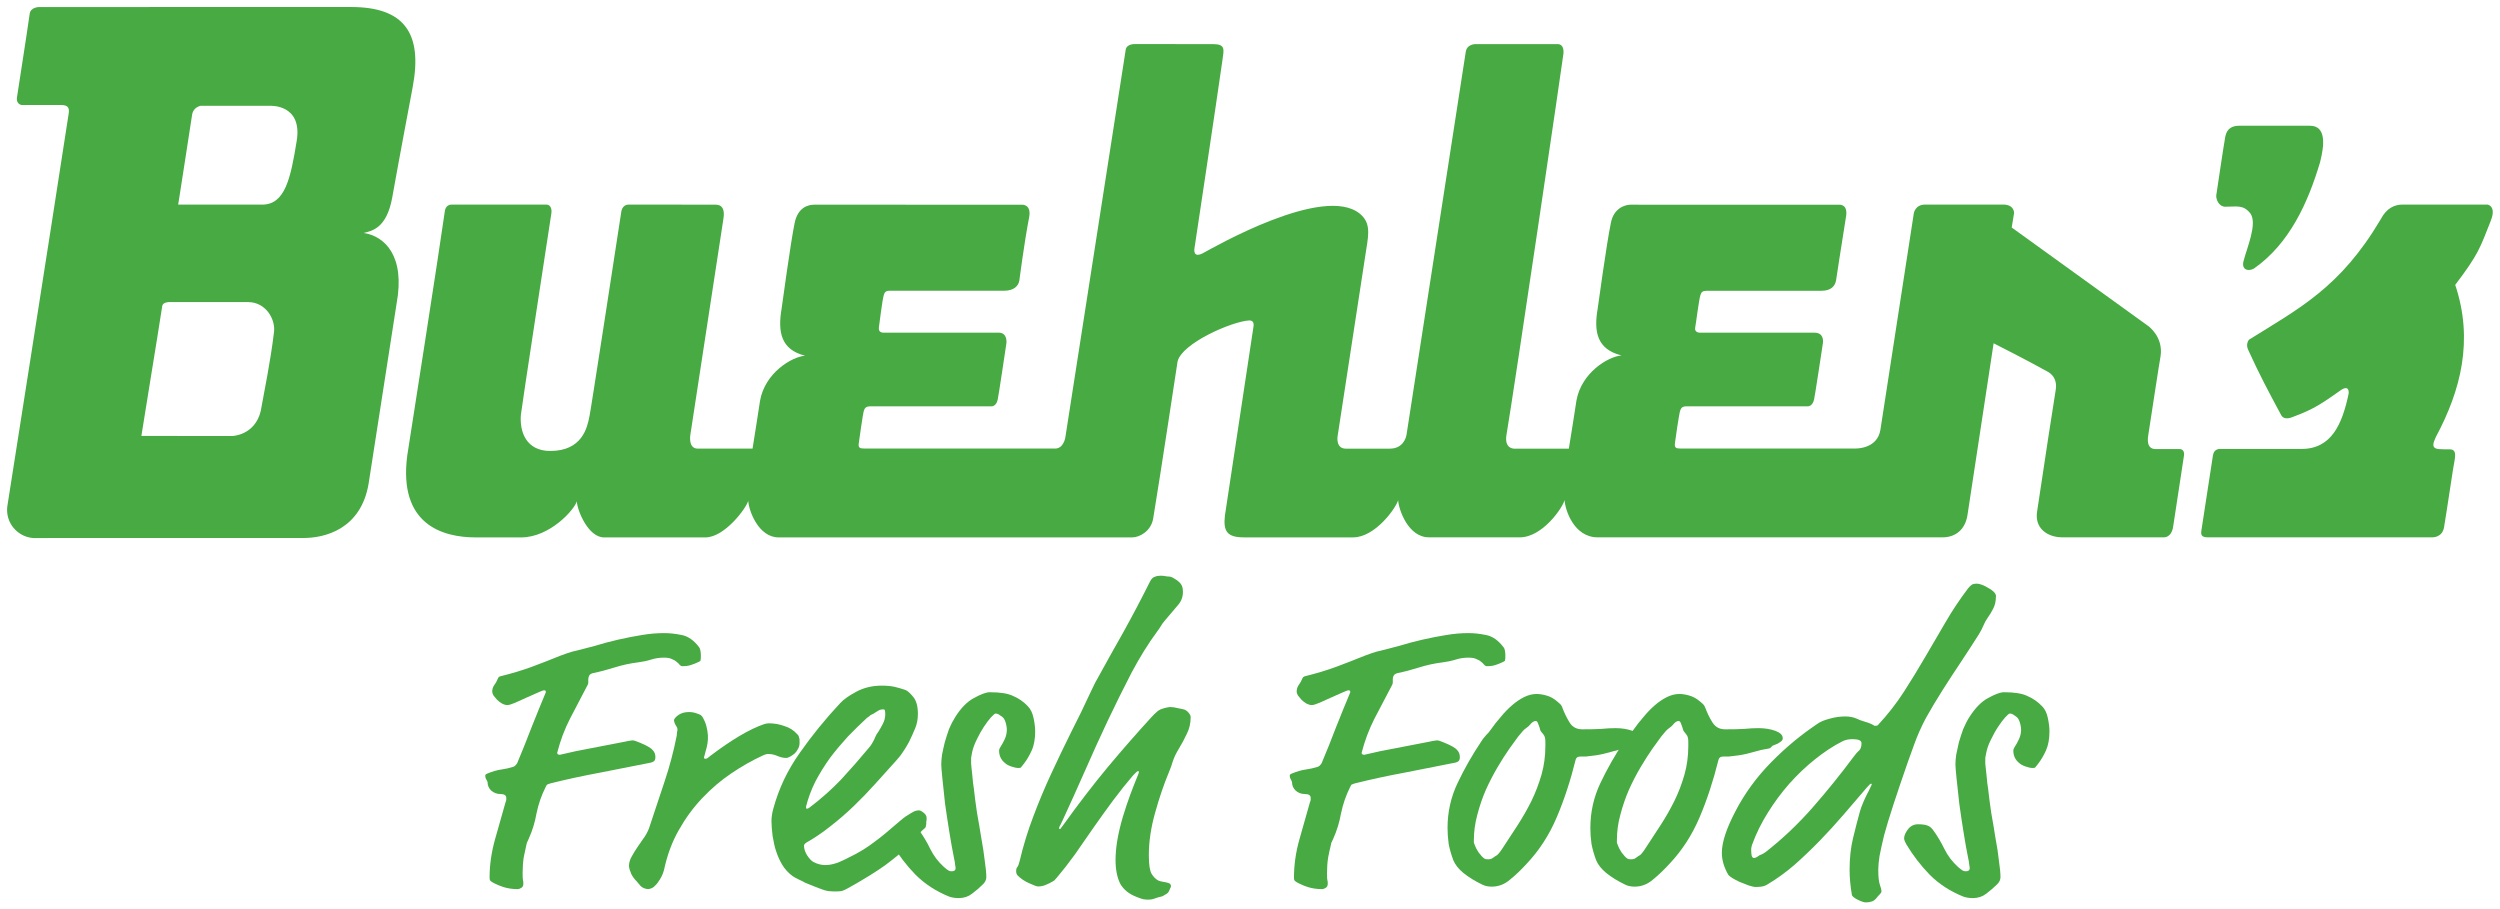<?xml version="1.0" ?>
<svg xmlns:dc="http://purl.org/dc/elements/1.1/" xmlns:cc="http://creativecommons.org/ns#" xmlns:rdf="http://www.w3.org/1999/02/22-rdf-syntax-ns#" xmlns:svg="http://www.w3.org/2000/svg" xmlns="http://www.w3.org/2000/svg" xmlns:sodipodi="http://sodipodi.sourceforge.net/DTD/sodipodi-0.dtd" xmlns:inkscape="http://www.inkscape.org/namespaces/inkscape" viewBox="0 0 46.56 16.937" inkscape:version="0.92.0 r15299" sodipodi:docname="buehlers.svg">
	<defs id="defs51477">
		<clipPath id="clipPath42922" clipPathUnits="userSpaceOnUse">
			<path inkscape:connector-curvature="0" id="path42920" d="M 52.56,18 H 189.911 V 82.987 H 52.56 Z"/>
		</clipPath>
		<clipPath id="clipPath42874" clipPathUnits="userSpaceOnUse">
			<path inkscape:connector-curvature="0" id="path42872" d="m 55.692,35.703 h 131.23 V 82.987 H 55.692 Z"/>
		</clipPath>
		<clipPath id="clipPath42858" clipPathUnits="userSpaceOnUse">
			<path inkscape:connector-curvature="0" id="path42856" d="m 55.692,35.725 h 131.23 V 82.987 H 55.692 Z"/>
		</clipPath>
		<clipPath id="clipPath42842" clipPathUnits="userSpaceOnUse">
			<path inkscape:connector-curvature="0" id="path42840" d="m 55.692,35.703 h 131.23 V 82.987 H 55.692 Z"/>
		</clipPath>
	</defs>
	<sodipodi:namedview id="base" pagecolor="#ffffff" bordercolor="#666666" borderopacity="1.0" inkscape:pageopacity="0.0" inkscape:pageshadow="2" inkscape:zoom="5.1264759" inkscape:cx="87.986999" inkscape:cy="32.007408" inkscape:document-units="mm" inkscape:current-layer="layer1" showgrid="false" fit-margin-top="0" fit-margin-left="0" fit-margin-right="0" fit-margin-bottom="0" units="px" inkscape:window-width="1280" inkscape:window-height="744" inkscape:window-x="-4" inkscape:window-y="-4" inkscape:window-maximized="1"/>
	<g inkscape:label="Layer 1" inkscape:groupmode="layer" id="layer1" transform="translate(-94.025,-173.595)">
		<g id="g51668" style="fill:#47aa42;fill-opacity:1" transform="translate(0.132,-0.132)">
			<path d="m 114.983,183.735 c 0.126,0 0.343,-0.109 0.386,-0.346 0.144,-0.863 0.447,-2.89 0.455,-2.93 0.081,-0.34 1.008,-0.744 1.331,-0.764 0.078,-0.003 0.095,0.052 0.082,0.121 -0.141,0.931 -0.513,3.393 -0.531,3.512 -0.035,0.299 0.045,0.407 0.355,0.407 1.989,3.5e-4 2.009,0 2.033,0 0.411,0 0.801,-0.551 0.838,-0.693 0.01,0.177 0.188,0.693 0.574,0.692 l 1.691,3.5e-4 c 0.422,0 0.797,-0.548 0.835,-0.693 0.009,0.184 0.175,0.692 0.614,0.693 0.018,0 6.424,0 6.424,0 0.253,0 0.425,-0.155 0.465,-0.414 0,10e-4 0.485,-3.198 0.487,-3.2 -0.002,-0.002 0.651,0.329 1.021,0.537 0.115,0.07 0.158,0.192 0.137,0.323 -0.06,0.377 -0.19,1.21 -0.349,2.28 -0.045,0.302 0.188,0.474 0.473,0.474 l 1.893,-3.5e-4 c 0,0 0.138,0.009 0.169,-0.201 l 0.202,-1.326 c 0,0 0.019,-0.116 -0.082,-0.116 h -0.446 c -0.193,0 -0.14,-0.237 -0.137,-0.266 0,0.006 0.223,-1.462 0.229,-1.469 0.052,-0.359 -0.23,-0.557 -0.23,-0.557 l -2.543,-1.835 0.044,-0.269 c 0,0 0.008,-0.151 -0.192,-0.158 h -1.464 c -0.186,0 -0.211,0.161 -0.211,0.161 l -0.622,4.032 c -0.058,0.367 -0.469,0.35 -0.469,0.35 h -3.263 c -0.071,0 -0.107,-0.012 -0.095,-0.101 0.008,-0.062 0.078,-0.566 0.1,-0.612 0.015,-0.031 0.024,-0.073 0.119,-0.073 h 2.256 c 0,0 0.085,0.006 0.116,-0.126 0.005,0.005 0.163,-1.037 0.165,-1.054 0,0 0.033,-0.191 -0.156,-0.191 h -2.131 c 0,0 -0.116,0.005 -0.091,-0.102 0.012,-0.051 0.068,-0.52 0.098,-0.603 0.014,-0.051 0.045,-0.075 0.105,-0.075 0,0 2.186,-3.6e-4 2.146,-3.6e-4 0.181,0 0.255,-0.088 0.274,-0.195 0,0.006 0.102,-0.682 0.182,-1.167 0.052,-0.258 -0.122,-0.241 -0.122,-0.241 l -3.889,-3.5e-4 c -0.109,0 -0.317,0.071 -0.366,0.344 -0.079,0.375 -0.245,1.595 -0.245,1.593 -0.075,0.43 -0.012,0.757 0.443,0.87 -0.254,0.024 -0.744,0.322 -0.838,0.838 0.002,0.003 -0.126,0.805 -0.142,0.898 h -1.022 c 0,0 -0.187,0.005 -0.138,-0.266 0.158,-0.936 1.062,-7.073 1.058,-7.081 0,0 0.03,-0.176 -0.098,-0.187 h -1.537 c 0,0 -0.164,-0.005 -0.184,0.151 l -1.101,7.118 c -0.01,0.07 -0.07,0.265 -0.313,0.265 -0.053,0 -0.282,0 -0.82,0 -0.187,0 -0.153,-0.224 -0.153,-0.224 l 0.534,-3.481 c 0.055,-0.325 0.072,-0.512 -0.117,-0.669 -0.67,-0.555 -2.721,0.625 -2.897,0.719 -0.225,0.133 -0.185,-0.072 -0.185,-0.072 0,0 0.42,-2.786 0.522,-3.513 0.026,-0.193 0.062,-0.294 -0.177,-0.294 l -1.456,-3.5e-4 c 0,0 -0.15,-0.007 -0.169,0.105 l -1.124,7.219 c 0,0 -0.03,0.209 -0.191,0.209 -10e-4,0 -0.005,0 -0.006,0 h -0.447 l -3.109,-0.001 c -0.071,0 -0.109,-0.012 -0.094,-0.101 0.01,-0.062 0.076,-0.571 0.099,-0.617 0.015,-0.031 0.028,-0.068 0.122,-0.068 h 2.25 c 0,0 0.089,0.007 0.116,-0.127 0.005,0.005 0.159,-1.025 0.162,-1.049 0,0 0.027,-0.196 -0.146,-0.196 h -2.134 c 0,0 -0.112,0.012 -0.095,-0.097 0.003,-0.01 0.064,-0.526 0.093,-0.609 0.014,-0.051 0.045,-0.075 0.105,-0.075 0,0 2.158,3.5e-4 2.136,3.5e-4 0.176,0 0.266,-0.086 0.282,-0.192 0,0.006 0.089,-0.693 0.182,-1.175 0.047,-0.243 -0.128,-0.235 -0.128,-0.235 l -3.874,-3.5e-4 c -0.109,0 -0.305,0.045 -0.365,0.342 -0.073,0.343 -0.242,1.592 -0.242,1.589 -0.074,0.431 -0.019,0.768 0.436,0.881 -0.254,0.024 -0.745,0.321 -0.838,0.837 0.002,0.005 -0.136,0.868 -0.14,0.894 -0.263,-7e-4 -0.93,0 -1.02,0 -0.188,0 -0.137,-0.266 -0.137,-0.266 0.018,-0.119 0.609,-3.981 0.615,-4.019 0.045,-0.286 -0.135,-0.256 -0.182,-0.259 0,0 -1.583,-3.6e-4 -1.586,-3.6e-4 -0.119,3.6e-4 -0.134,0.13 -0.134,0.13 -0.104,0.682 -0.586,3.816 -0.592,3.805 -0.041,0.22 -0.137,0.653 -0.732,0.653 -0.449,0 -0.574,-0.359 -0.546,-0.678 -0.005,-0.013 0.565,-3.737 0.567,-3.747 0,0 0.027,-0.15 -0.085,-0.163 h -1.774 c -0.115,0 -0.125,0.123 -0.125,0.123 -0.098,0.707 -0.651,4.24 -0.7,4.552 -0.166,1.279 0.65,1.523 1.278,1.523 h 0.842 c 0.538,0 0.998,-0.522 1.038,-0.673 0.008,0.17 0.212,0.673 0.508,0.673 h 1.886 c 0.359,0 0.762,-0.544 0.799,-0.682 0.008,0.178 0.188,0.682 0.567,0.682" style="fill:#47aa42;fill-opacity:1;fill-rule:nonzero;stroke:none;stroke-width:0.353" id="path42846" inkscape:connector-curvature="0"/>
			<path d="m 96.915,179.423 c 0.013,-0.07 0.124,-0.07 0.124,-0.07 0.454,0 1.226,-3.5e-4 1.475,0 0.338,3.6e-4 0.52,0.335 0.48,0.575 -0.061,0.512 -0.176,1.072 -0.245,1.454 -0.109,0.454 -0.528,0.465 -0.528,0.465 l -1.695,-10e-4 c 0.087,-0.561 0.289,-1.769 0.389,-2.423 m 2.014,-3.725 c 0,0 0.601,-0.033 0.49,0.653 -0.113,0.694 -0.214,1.186 -0.643,1.187 h -1.565 c 0,0.013 0.261,-1.682 0.261,-1.682 0.026,-0.139 0.161,-0.159 0.16,-0.159 m -3.086,8.05 v 3.5e-4 h 0.004 0.001 0.001 l 4.962,-7.1e-4 c 0.434,0.008 1.106,-0.169 1.245,-1.019 l 0.52,-3.346 c 0.165,-0.889 -0.222,-1.256 -0.612,-1.316 0.148,-0.039 0.427,-0.081 0.531,-0.661 0.144,-0.805 0.319,-1.723 0.381,-2.057 0.189,-1.004 -0.158,-1.49 -1.146,-1.49 l -4.149,3.6e-4 h -1.665 c 0,0 -0.156,0.002 -0.173,0.125 -0.064,0.454 -0.185,1.21 -0.234,1.539 -0.031,0.156 0.093,0.161 0.09,0.161 h 0.734 c 0.131,0 0.156,0.06 0.133,0.18 -0.363,2.363 -1.137,7.277 -1.137,7.277 -0.005,0.027 -0.007,0.055 -0.007,0.084 0,0.288 0.233,0.522 0.521,0.525" style="fill:#47aa42;fill-opacity:1;fill-rule:nonzero;stroke:none;stroke-width:0.353" id="path42850" inkscape:connector-curvature="0"/>
			<path d="m 135.338,177.577 c 0.223,0 0.337,-0.043 0.472,0.133 0.122,0.195 -0.066,0.62 -0.133,0.878 -0.043,0.161 0.083,0.2 0.191,0.142 0.667,-0.465 1.011,-1.234 1.234,-1.982 0.079,-0.308 0.122,-0.679 -0.188,-0.679 -0.336,0 -0.789,0 -1.319,0 -0.119,0 -0.226,0.042 -0.258,0.201 -0.034,0.184 -0.166,1.086 -0.168,1.093 -0.009,0.063 0.041,0.214 0.169,0.214" style="fill:#47aa42;fill-opacity:1;fill-rule:nonzero;stroke:none;stroke-width:0.353" id="path42862" inkscape:connector-curvature="0"/>
			<path d="m 140.214,177.537 h -1.574 c -0.153,0 -0.3,0.067 -0.407,0.271 -0.752,1.275 -1.522,1.663 -2.454,2.245 0,0 -0.077,0.082 -0.006,0.211 0.205,0.448 0.351,0.722 0.605,1.195 0.021,0.034 0.071,0.098 0.232,0.027 0.383,-0.141 0.542,-0.255 0.885,-0.497 0,0 0.15,-0.109 0.14,0.066 -0.12,0.573 -0.321,1.033 -0.877,1.033 h -1.519 c -0.097,0 -0.126,0.076 -0.132,0.12 -0.066,0.423 -0.163,1.062 -0.214,1.391 -0.013,0.085 -0.008,0.136 0.126,0.136 l 4.169,-3.6e-4 c 0,0 0.194,0.011 0.224,-0.194 0.029,-0.192 0.06,-0.358 0.166,-1.071 0.028,-0.188 0.097,-0.374 -0.061,-0.374 -0.082,3.5e-4 -0.137,0 -0.195,-0.004 -0.158,-0.01 -0.114,-0.115 -0.064,-0.225 0.465,-0.869 0.706,-1.803 0.361,-2.834 0.439,-0.578 0.463,-0.69 0.663,-1.196 0.112,-0.283 -0.07,-0.301 -0.07,-0.301" style="fill:#47aa42;fill-opacity:1;fill-rule:nonzero;stroke:none;stroke-width:0.353" id="path42866" inkscape:connector-curvature="0"/>
			<path d="m 106.917,185.787 c 0.01,0.014 0.018,0.036 0.022,0.065 0.005,0.029 0.007,0.058 0.007,0.086 0,0.048 -0.002,0.077 -0.007,0.088 0,0.009 -0.012,0.019 -0.036,0.029 -0.049,0.024 -0.096,0.043 -0.145,0.058 -0.043,0.015 -0.096,0.021 -0.159,0.021 -0.014,0 -0.029,-0.006 -0.044,-0.021 -0.014,-0.02 -0.034,-0.039 -0.058,-0.058 -0.019,-0.019 -0.048,-0.037 -0.086,-0.051 -0.034,-0.02 -0.085,-0.029 -0.152,-0.029 -0.083,0 -0.162,0.011 -0.239,0.036 -0.077,0.024 -0.157,0.041 -0.238,0.051 -0.154,0.019 -0.301,0.051 -0.441,0.095 -0.135,0.043 -0.272,0.079 -0.412,0.108 -0.034,0.01 -0.056,0.027 -0.065,0.05 -0.01,0.02 -0.015,0.042 -0.015,0.065 v 0.058 c 0,0.02 -0.005,0.037 -0.015,0.051 -0.111,0.213 -0.219,0.42 -0.325,0.622 -0.102,0.198 -0.181,0.41 -0.239,0.636 0,0.025 0.017,0.037 0.051,0.037 0.197,-0.048 0.392,-0.089 0.585,-0.123 0.197,-0.038 0.41,-0.079 0.636,-0.123 0.039,-0.01 0.066,-0.015 0.08,-0.015 0.019,-0.005 0.039,-0.007 0.058,-0.007 0.015,0 0.034,0.005 0.058,0.015 0.024,0.009 0.048,0.019 0.072,0.028 0.13,0.053 0.21,0.1 0.238,0.138 0.035,0.034 0.051,0.076 0.051,0.13 0,0.038 -0.01,0.065 -0.029,0.079 -0.015,0.01 -0.032,0.017 -0.051,0.023 -0.313,0.061 -0.629,0.124 -0.947,0.187 -0.314,0.058 -0.625,0.125 -0.933,0.202 -0.029,0.01 -0.048,0.017 -0.058,0.022 -0.005,0.005 -0.015,0.021 -0.029,0.051 -0.077,0.154 -0.133,0.316 -0.167,0.485 -0.029,0.164 -0.077,0.321 -0.144,0.47 -0.015,0.034 -0.027,0.06 -0.036,0.079 -0.005,0.02 -0.009,0.042 -0.015,0.066 -0.009,0.038 -0.024,0.105 -0.043,0.202 -0.014,0.091 -0.021,0.191 -0.021,0.296 0,0.073 0.003,0.116 0.007,0.131 0.004,0.009 0.007,0.031 0.007,0.065 0,0.039 -0.014,0.065 -0.043,0.08 -0.025,0.015 -0.044,0.021 -0.059,0.021 -0.096,0 -0.183,-0.012 -0.26,-0.036 -0.077,-0.024 -0.149,-0.055 -0.217,-0.093 -0.024,-0.015 -0.038,-0.028 -0.043,-0.037 -0.005,-0.015 -0.007,-0.032 -0.007,-0.051 0,-0.231 0.034,-0.467 0.101,-0.708 0.068,-0.242 0.133,-0.471 0.195,-0.688 0.01,-0.024 0.015,-0.041 0.015,-0.05 v -0.036 c 0,-0.048 -0.037,-0.072 -0.109,-0.072 -0.068,0 -0.125,-0.022 -0.174,-0.066 -0.043,-0.043 -0.065,-0.094 -0.065,-0.151 0,-0.01 -0.007,-0.027 -0.022,-0.051 -0.015,-0.023 -0.022,-0.048 -0.022,-0.072 0,-0.02 0.015,-0.034 0.044,-0.043 0.096,-0.04 0.181,-0.063 0.253,-0.073 0.072,-0.01 0.147,-0.026 0.224,-0.05 0.024,-0.01 0.039,-0.021 0.044,-0.03 0.009,-0.009 0.019,-0.021 0.029,-0.036 0.091,-0.217 0.181,-0.439 0.267,-0.666 0.092,-0.231 0.181,-0.451 0.268,-0.658 0,-0.024 -0.01,-0.036 -0.029,-0.036 -0.019,0 -0.06,0.015 -0.123,0.044 -0.062,0.029 -0.132,0.06 -0.21,0.093 -0.072,0.034 -0.143,0.065 -0.21,0.095 -0.068,0.029 -0.116,0.043 -0.144,0.043 -0.035,0 -0.068,-0.011 -0.102,-0.029 -0.034,-0.02 -0.065,-0.044 -0.094,-0.073 -0.024,-0.029 -0.045,-0.055 -0.065,-0.079 -0.014,-0.029 -0.022,-0.051 -0.022,-0.066 0,-0.049 0.012,-0.088 0.037,-0.123 0.029,-0.039 0.05,-0.077 0.065,-0.116 0.01,-0.029 0.026,-0.045 0.051,-0.05 0.217,-0.054 0.41,-0.112 0.579,-0.174 0.169,-0.063 0.35,-0.133 0.542,-0.211 0.049,-0.019 0.086,-0.033 0.116,-0.042 0.033,-0.011 0.065,-0.02 0.094,-0.03 0.14,-0.034 0.282,-0.07 0.427,-0.109 0.144,-0.044 0.289,-0.083 0.434,-0.116 0.15,-0.034 0.297,-0.063 0.441,-0.086 0.145,-0.025 0.284,-0.036 0.419,-0.036 0.097,0 0.205,0.011 0.326,0.036 0.12,0.024 0.229,0.101 0.325,0.231" style="fill:#47aa42;fill-opacity:1;fill-rule:nonzero;stroke:none;stroke-width:0.353" id="path42878" inkscape:connector-curvature="0"/>
			<path d="m 106.968,187.067 c 0.038,0.063 0.066,0.123 0.08,0.181 0.015,0.054 0.024,0.111 0.029,0.174 0.005,0.096 -0.01,0.195 -0.043,0.297 -0.01,0.043 -0.017,0.072 -0.022,0.086 -0.005,0.01 -0.008,0.02 -0.008,0.03 0,0.014 0.008,0.022 0.022,0.022 0.015,0.009 0.046,-0.008 0.094,-0.051 0.4,-0.303 0.735,-0.501 1.005,-0.593 0.029,-0.009 0.058,-0.015 0.087,-0.015 0.101,0 0.197,0.017 0.289,0.051 0.097,0.029 0.176,0.08 0.239,0.152 0.019,0.015 0.031,0.036 0.036,0.066 0.009,0.023 0.011,0.043 0.007,0.057 0.005,0.053 -0.002,0.1 -0.021,0.138 -0.019,0.038 -0.043,0.073 -0.073,0.101 -0.029,0.024 -0.058,0.043 -0.086,0.058 -0.029,0.015 -0.051,0.022 -0.066,0.022 -0.053,0 -0.108,-0.012 -0.166,-0.037 -0.053,-0.023 -0.106,-0.036 -0.159,-0.036 -0.024,-0.005 -0.063,0.004 -0.116,0.029 -0.198,0.091 -0.393,0.202 -0.586,0.333 -0.192,0.129 -0.373,0.284 -0.542,0.463 -0.164,0.173 -0.309,0.371 -0.434,0.593 -0.126,0.221 -0.217,0.469 -0.275,0.744 -0.019,0.067 -0.046,0.127 -0.08,0.18 -0.034,0.054 -0.062,0.09 -0.086,0.109 -0.02,0.024 -0.044,0.041 -0.073,0.051 -0.024,0.009 -0.043,0.014 -0.058,0.014 -0.058,-0.005 -0.104,-0.024 -0.138,-0.058 -0.029,-0.034 -0.056,-0.065 -0.08,-0.094 -0.038,-0.038 -0.07,-0.082 -0.094,-0.13 -0.024,-0.053 -0.038,-0.101 -0.043,-0.145 0,-0.063 0.017,-0.122 0.051,-0.18 0.034,-0.063 0.072,-0.126 0.116,-0.188 0.043,-0.063 0.087,-0.126 0.13,-0.188 0.043,-0.067 0.075,-0.135 0.094,-0.203 0.092,-0.275 0.183,-0.55 0.274,-0.824 0.092,-0.275 0.167,-0.557 0.224,-0.846 0.005,-0.034 0.007,-0.058 0.007,-0.072 0.005,-0.019 0.007,-0.035 0.007,-0.044 0,-0.025 -0.01,-0.049 -0.029,-0.073 -0.019,-0.029 -0.031,-0.06 -0.036,-0.094 0,-0.029 0.026,-0.062 0.079,-0.101 0.053,-0.038 0.12,-0.058 0.202,-0.058 0.053,0 0.104,0.01 0.152,0.029 0.048,0.015 0.077,0.031 0.087,0.05" style="fill:#47aa42;fill-opacity:1;fill-rule:nonzero;stroke:none;stroke-width:0.353" id="path42882" inkscape:connector-curvature="0"/>
			<path d="m 110.25,187.358 c 0.033,-0.054 0.062,-0.104 0.086,-0.152 0.029,-0.054 0.044,-0.114 0.044,-0.181 0,-0.03 -0.003,-0.051 -0.007,-0.066 0,-0.015 -0.013,-0.021 -0.037,-0.021 -0.029,0 -0.056,0.007 -0.08,0.021 -0.024,0.014 -0.048,0.029 -0.072,0.044 -0.019,0.014 -0.036,0.024 -0.051,0.029 -0.01,0.004 -0.019,0.009 -0.029,0.014 -0.005,0.005 -0.012,0.012 -0.021,0.021 -0.01,0.005 -0.025,0.015 -0.043,0.029 -0.116,0.107 -0.234,0.222 -0.355,0.347 -0.115,0.126 -0.227,0.258 -0.333,0.398 -0.101,0.14 -0.192,0.287 -0.274,0.442 -0.077,0.154 -0.135,0.311 -0.174,0.469 0,0.025 0.005,0.037 0.015,0.037 0.013,0 0.031,-0.007 0.05,-0.022 0.217,-0.164 0.415,-0.34 0.593,-0.527 0.178,-0.193 0.35,-0.389 0.514,-0.587 0.029,-0.034 0.048,-0.06 0.058,-0.08 0.015,-0.024 0.026,-0.046 0.036,-0.065 0.009,-0.02 0.019,-0.041 0.029,-0.065 0.01,-0.024 0.026,-0.054 0.051,-0.086 m -0.543,2.9 c -0.067,0.038 -0.115,0.059 -0.144,0.065 -0.029,0.005 -0.068,0.007 -0.116,0.007 -0.043,0 -0.087,-0.002 -0.13,-0.007 -0.039,-0.006 -0.087,-0.019 -0.145,-0.043 -0.038,-0.015 -0.082,-0.031 -0.13,-0.05 -0.049,-0.019 -0.097,-0.039 -0.145,-0.058 -0.043,-0.025 -0.082,-0.044 -0.116,-0.059 -0.034,-0.018 -0.058,-0.031 -0.072,-0.036 -0.073,-0.038 -0.143,-0.101 -0.21,-0.187 -0.062,-0.087 -0.113,-0.191 -0.152,-0.311 -0.025,-0.073 -0.046,-0.167 -0.065,-0.283 -0.014,-0.115 -0.021,-0.207 -0.021,-0.274 0,-0.034 0.002,-0.067 0.007,-0.101 0.004,-0.038 0.014,-0.085 0.029,-0.138 0.101,-0.371 0.265,-0.716 0.492,-1.035 0.226,-0.323 0.477,-0.631 0.752,-0.925 0.062,-0.068 0.161,-0.138 0.295,-0.21 0.141,-0.077 0.301,-0.116 0.479,-0.116 0.096,0 0.175,0.008 0.238,0.022 0.062,0.015 0.13,0.034 0.203,0.059 0.038,0.014 0.087,0.058 0.145,0.129 0.058,0.068 0.087,0.174 0.087,0.319 0,0.096 -0.017,0.185 -0.051,0.267 -0.034,0.082 -0.072,0.167 -0.115,0.254 -0.039,0.072 -0.075,0.132 -0.109,0.18 -0.029,0.048 -0.071,0.102 -0.123,0.159 -0.126,0.139 -0.256,0.284 -0.391,0.434 -0.13,0.145 -0.265,0.285 -0.405,0.42 -0.14,0.134 -0.285,0.26 -0.435,0.376 -0.144,0.115 -0.294,0.217 -0.448,0.304 -0.029,0.02 -0.044,0.038 -0.044,0.058 0,0.058 0.02,0.118 0.058,0.18 0.043,0.063 0.082,0.104 0.116,0.123 0.072,0.038 0.147,0.058 0.224,0.058 0.062,0 0.13,-0.012 0.203,-0.036 0.073,-0.024 0.191,-0.08 0.354,-0.166 0.126,-0.068 0.239,-0.14 0.34,-0.217 0.107,-0.083 0.116,-0.083 0.213,-0.165 0.096,-0.082 0.193,-0.164 0.289,-0.246 0.097,-0.082 0.091,-0.07 0.197,-0.138 0.038,-0.024 0.067,-0.038 0.087,-0.043 0.024,-0.005 0.043,-0.008 0.058,-0.008 0.024,0 0.053,0.015 0.087,0.043 0.038,0.029 0.058,0.062 0.058,0.101 0,0.034 -0.002,0.055 -0.007,0.065 v 0.029 c 0,0.014 -0.002,0.031 -0.007,0.051 0,0.019 -0.009,0.037 -0.029,0.05 -0.086,0.072 -0.061,0.066 -0.138,0.152 -0.073,0.083 -0.073,0.092 -0.184,0.194 -0.106,0.102 -0.243,0.215 -0.412,0.34 -0.169,0.121 -0.391,0.258 -0.666,0.412" style="fill:#47aa42;fill-opacity:1;fill-rule:evenodd;stroke:none;stroke-width:0.353" id="path42886" inkscape:connector-curvature="0"/>
			<path d="m 113.035,186.88 c 0.053,0.053 0.088,0.128 0.108,0.224 0.019,0.092 0.029,0.173 0.029,0.245 0,0.14 -0.021,0.259 -0.065,0.355 -0.043,0.096 -0.092,0.178 -0.145,0.246 -0.029,0.038 -0.048,0.063 -0.058,0.073 -0.01,0.004 -0.025,0.007 -0.043,0.007 -0.038,0 -0.084,-0.01 -0.138,-0.029 -0.053,-0.019 -0.091,-0.041 -0.115,-0.065 -0.072,-0.058 -0.108,-0.135 -0.108,-0.231 0,-0.019 0.007,-0.039 0.021,-0.059 0.034,-0.053 0.063,-0.105 0.087,-0.159 0.024,-0.053 0.036,-0.111 0.036,-0.173 0,-0.029 -0.005,-0.064 -0.014,-0.102 -0.01,-0.039 -0.021,-0.07 -0.036,-0.095 -0.014,-0.023 -0.038,-0.045 -0.073,-0.065 -0.028,-0.024 -0.058,-0.036 -0.086,-0.036 -0.015,0 -0.044,0.024 -0.087,0.072 -0.039,0.043 -0.083,0.101 -0.131,0.174 -0.048,0.072 -0.094,0.155 -0.137,0.246 -0.043,0.086 -0.072,0.171 -0.087,0.253 -0.005,0.024 -0.01,0.051 -0.014,0.08 v 0.108 c 0,0.01 0.002,0.036 0.007,0.079 0.005,0.039 0.009,0.085 0.015,0.138 0.004,0.048 0.01,0.096 0.014,0.144 0.005,0.043 0.01,0.078 0.015,0.102 0.014,0.135 0.034,0.284 0.058,0.449 0.029,0.158 0.055,0.315 0.08,0.47 0.029,0.154 0.05,0.296 0.065,0.427 0.019,0.131 0.029,0.231 0.029,0.303 0,0.048 -0.02,0.092 -0.058,0.131 -0.067,0.067 -0.138,0.127 -0.21,0.181 -0.067,0.052 -0.15,0.08 -0.245,0.08 -0.073,0 -0.133,-0.011 -0.182,-0.029 -0.24,-0.097 -0.448,-0.232 -0.622,-0.405 -0.169,-0.174 -0.314,-0.363 -0.434,-0.565 -0.01,-0.019 -0.019,-0.038 -0.029,-0.058 -0.009,-0.024 -0.014,-0.041 -0.014,-0.051 0,-0.053 0.024,-0.11 0.073,-0.173 0.047,-0.062 0.11,-0.094 0.188,-0.094 0.072,0 0.127,0.007 0.165,0.021 0.039,0.011 0.075,0.036 0.109,0.08 0.082,0.111 0.154,0.231 0.217,0.362 0.062,0.126 0.147,0.237 0.253,0.333 0.038,0.034 0.067,0.055 0.086,0.066 0.019,0.01 0.039,0.014 0.058,0.014 0.048,0 0.073,-0.019 0.073,-0.058 0,-0.015 -0.002,-0.032 -0.007,-0.05 0,-0.025 -0.01,-0.082 -0.029,-0.174 -0.025,-0.12 -0.051,-0.27 -0.08,-0.448 -0.029,-0.178 -0.055,-0.354 -0.08,-0.528 -0.019,-0.173 -0.036,-0.33 -0.05,-0.47 -0.014,-0.139 -0.021,-0.226 -0.021,-0.26 0,-0.049 0.005,-0.109 0.014,-0.181 0.015,-0.073 0.031,-0.15 0.051,-0.231 0.024,-0.083 0.05,-0.164 0.079,-0.247 0.034,-0.082 0.073,-0.157 0.116,-0.225 0.106,-0.169 0.222,-0.287 0.347,-0.354 0.13,-0.072 0.229,-0.109 0.297,-0.109 0.198,0 0.344,0.024 0.441,0.073 0.102,0.044 0.191,0.106 0.268,0.188" style="fill:#47aa42;fill-opacity:1;fill-rule:nonzero;stroke:none;stroke-width:0.353" id="path42890" inkscape:connector-curvature="0"/>
			<path d="m 115.523,190.424 c -0.043,0.009 -0.084,0.021 -0.123,0.036 -0.038,0.015 -0.082,0.022 -0.13,0.022 -0.024,0 -0.05,-0.003 -0.08,-0.007 -0.029,-0.006 -0.071,-0.02 -0.13,-0.044 -0.139,-0.053 -0.241,-0.135 -0.304,-0.246 -0.057,-0.115 -0.087,-0.262 -0.087,-0.44 0,-0.232 0.046,-0.502 0.138,-0.811 0.048,-0.159 0.095,-0.296 0.138,-0.412 0.044,-0.116 0.086,-0.227 0.13,-0.333 0.02,-0.043 0.029,-0.072 0.029,-0.086 0,-0.01 -0.005,-0.015 -0.015,-0.015 -0.014,0 -0.045,0.027 -0.094,0.08 -0.12,0.14 -0.243,0.294 -0.369,0.462 -0.125,0.169 -0.248,0.34 -0.369,0.513 -0.116,0.169 -0.231,0.336 -0.347,0.5 -0.115,0.159 -0.227,0.302 -0.333,0.427 -0.024,0.025 -0.038,0.041 -0.043,0.05 -0.005,0.005 -0.017,0.012 -0.036,0.023 -0.038,0.024 -0.082,0.045 -0.13,0.064 -0.044,0.02 -0.092,0.029 -0.145,0.029 -0.02,0 -0.072,-0.019 -0.159,-0.058 -0.087,-0.038 -0.159,-0.087 -0.217,-0.145 -0.019,-0.018 -0.029,-0.046 -0.029,-0.079 0,-0.039 0.007,-0.064 0.022,-0.079 0.014,-0.015 0.029,-0.053 0.044,-0.116 0.067,-0.285 0.152,-0.56 0.253,-0.825 0.101,-0.27 0.212,-0.535 0.333,-0.796 0.121,-0.26 0.243,-0.516 0.368,-0.767 0.131,-0.255 0.254,-0.509 0.369,-0.759 0.029,-0.062 0.051,-0.108 0.066,-0.137 0.014,-0.03 0.031,-0.061 0.051,-0.095 0.164,-0.299 0.325,-0.588 0.484,-0.868 0.159,-0.285 0.328,-0.605 0.507,-0.962 0.024,-0.043 0.05,-0.07 0.08,-0.079 0.034,-0.015 0.07,-0.022 0.109,-0.022 0.038,0 0.067,0.002 0.086,0.007 0.024,0.005 0.047,0.008 0.066,0.008 0.034,0 0.068,0.012 0.101,0.035 0.039,0.02 0.073,0.044 0.102,0.073 0.024,0.024 0.041,0.048 0.05,0.073 0.009,0.024 0.015,0.06 0.015,0.108 0,0.096 -0.034,0.181 -0.101,0.253 -0.063,0.073 -0.143,0.167 -0.239,0.282 -0.034,0.039 -0.058,0.073 -0.072,0.101 -0.015,0.024 -0.036,0.056 -0.065,0.095 -0.164,0.222 -0.324,0.478 -0.478,0.767 -0.149,0.289 -0.299,0.59 -0.448,0.904 -0.145,0.308 -0.288,0.622 -0.427,0.94 -0.14,0.319 -0.278,0.622 -0.412,0.912 -0.029,0.063 -0.048,0.101 -0.058,0.116 -0.004,0.015 -0.007,0.024 -0.007,0.029 0,0.009 0.005,0.015 0.015,0.015 0.005,0 0.01,-0.003 0.015,-0.008 0.005,-0.01 0.017,-0.027 0.036,-0.05 0.294,-0.41 0.574,-0.773 0.839,-1.093 0.27,-0.323 0.538,-0.629 0.803,-0.919 0.048,-0.053 0.084,-0.088 0.108,-0.108 0.024,-0.024 0.056,-0.044 0.094,-0.058 0.073,-0.025 0.128,-0.036 0.167,-0.036 0.038,0 0.084,0.007 0.137,0.021 0.058,0.01 0.101,0.02 0.129,0.029 0.024,0.011 0.048,0.029 0.072,0.059 0.024,0.029 0.036,0.055 0.036,0.079 0,0.115 -0.025,0.22 -0.072,0.311 -0.042,0.092 -0.091,0.181 -0.143,0.268 -0.053,0.086 -0.092,0.167 -0.116,0.238 -0.019,0.068 -0.043,0.135 -0.072,0.203 -0.097,0.232 -0.183,0.486 -0.261,0.767 -0.077,0.274 -0.115,0.535 -0.115,0.781 0,0.174 0.017,0.29 0.05,0.347 0.034,0.058 0.077,0.102 0.13,0.13 0.024,0.009 0.054,0.017 0.088,0.022 0.033,0.005 0.065,0.011 0.093,0.021 0.034,0.009 0.051,0.029 0.051,0.058 0,0.014 -0.005,0.029 -0.015,0.043 -0.005,0.014 -0.012,0.031 -0.022,0.051 -0.01,0.024 -0.029,0.043 -0.058,0.058 -0.029,0.019 -0.055,0.034 -0.08,0.044" style="fill:#47aa42;fill-opacity:1;fill-rule:nonzero;stroke:none;stroke-width:0.353" id="path42894" inkscape:connector-curvature="0"/>
			<path d="m 121.9,185.787 c 0.01,0.014 0.017,0.036 0.022,0.065 0.005,0.029 0.007,0.058 0.007,0.086 0,0.048 -0.002,0.077 -0.007,0.088 0,0.009 -0.012,0.019 -0.036,0.029 -0.049,0.024 -0.097,0.043 -0.145,0.058 -0.044,0.015 -0.096,0.021 -0.159,0.021 -0.014,0 -0.029,-0.006 -0.043,-0.021 -0.015,-0.02 -0.034,-0.039 -0.058,-0.058 -0.019,-0.019 -0.048,-0.037 -0.086,-0.051 -0.034,-0.02 -0.085,-0.029 -0.152,-0.029 -0.082,0 -0.161,0.011 -0.239,0.036 -0.077,0.024 -0.157,0.041 -0.238,0.051 -0.155,0.019 -0.302,0.051 -0.442,0.095 -0.135,0.043 -0.272,0.079 -0.412,0.108 -0.034,0.01 -0.055,0.027 -0.066,0.05 -0.01,0.02 -0.014,0.042 -0.014,0.065 v 0.058 c 0,0.02 -0.005,0.037 -0.015,0.051 -0.111,0.213 -0.22,0.42 -0.326,0.622 -0.101,0.198 -0.181,0.41 -0.239,0.636 0,0.025 0.017,0.037 0.051,0.037 0.197,-0.048 0.393,-0.089 0.586,-0.123 0.198,-0.038 0.409,-0.079 0.636,-0.123 0.038,-0.01 0.065,-0.015 0.08,-0.015 0.019,-0.005 0.038,-0.007 0.058,-0.007 0.015,0 0.034,0.005 0.058,0.015 0.024,0.009 0.048,0.019 0.072,0.028 0.13,0.053 0.21,0.1 0.238,0.138 0.034,0.034 0.05,0.076 0.05,0.13 0,0.038 -0.009,0.065 -0.029,0.079 -0.014,0.01 -0.031,0.017 -0.05,0.023 -0.313,0.061 -0.629,0.124 -0.947,0.187 -0.314,0.058 -0.624,0.125 -0.934,0.202 -0.029,0.01 -0.048,0.017 -0.058,0.022 -0.005,0.005 -0.014,0.021 -0.028,0.051 -0.077,0.154 -0.132,0.316 -0.167,0.485 -0.029,0.164 -0.077,0.321 -0.144,0.47 -0.015,0.034 -0.027,0.06 -0.037,0.079 -0.005,0.02 -0.01,0.042 -0.014,0.066 -0.011,0.038 -0.025,0.105 -0.044,0.202 -0.015,0.091 -0.022,0.191 -0.022,0.296 0,0.073 0.002,0.116 0.007,0.131 0.005,0.009 0.007,0.031 0.007,0.065 0,0.039 -0.015,0.065 -0.043,0.08 -0.025,0.015 -0.044,0.021 -0.058,0.021 -0.096,0 -0.184,-0.012 -0.261,-0.036 -0.077,-0.024 -0.15,-0.055 -0.217,-0.093 -0.024,-0.015 -0.039,-0.028 -0.043,-0.037 -0.005,-0.015 -0.007,-0.032 -0.007,-0.051 0,-0.231 0.033,-0.467 0.101,-0.708 0.067,-0.242 0.133,-0.471 0.195,-0.688 0.01,-0.024 0.015,-0.041 0.015,-0.05 v -0.036 c 0,-0.048 -0.036,-0.072 -0.108,-0.072 -0.068,0 -0.126,-0.022 -0.174,-0.066 -0.043,-0.043 -0.065,-0.094 -0.065,-0.151 0,-0.01 -0.007,-0.027 -0.021,-0.051 -0.014,-0.023 -0.022,-0.048 -0.022,-0.072 0,-0.02 0.015,-0.034 0.043,-0.043 0.097,-0.04 0.181,-0.063 0.253,-0.073 0.073,-0.01 0.147,-0.026 0.225,-0.05 0.024,-0.01 0.038,-0.021 0.043,-0.03 0.01,-0.009 0.019,-0.021 0.029,-0.036 0.092,-0.217 0.181,-0.439 0.267,-0.666 0.092,-0.231 0.181,-0.451 0.268,-0.658 0,-0.024 -0.01,-0.036 -0.029,-0.036 -0.02,0 -0.06,0.015 -0.123,0.044 -0.063,0.029 -0.133,0.06 -0.21,0.093 -0.073,0.034 -0.143,0.065 -0.211,0.095 -0.067,0.029 -0.115,0.043 -0.144,0.043 -0.035,0 -0.067,-0.011 -0.102,-0.029 -0.033,-0.02 -0.065,-0.044 -0.093,-0.073 -0.024,-0.029 -0.046,-0.055 -0.065,-0.079 -0.015,-0.029 -0.022,-0.051 -0.022,-0.066 0,-0.049 0.012,-0.088 0.036,-0.123 0.029,-0.039 0.051,-0.077 0.066,-0.116 0.01,-0.029 0.027,-0.045 0.051,-0.05 0.217,-0.054 0.41,-0.112 0.578,-0.174 0.169,-0.063 0.349,-0.133 0.542,-0.211 0.049,-0.019 0.087,-0.033 0.116,-0.042 0.033,-0.011 0.065,-0.02 0.093,-0.03 0.14,-0.034 0.283,-0.07 0.427,-0.109 0.144,-0.044 0.289,-0.083 0.434,-0.116 0.15,-0.034 0.297,-0.063 0.441,-0.086 0.144,-0.025 0.284,-0.036 0.419,-0.036 0.097,0 0.205,0.011 0.326,0.036 0.121,0.024 0.229,0.101 0.326,0.231" style="fill:#47aa42;fill-opacity:1;fill-rule:nonzero;stroke:none;stroke-width:0.353" id="path42898" inkscape:connector-curvature="0"/>
			<path d="m 122.623,187.386 c -0.02,-0.019 -0.033,-0.038 -0.043,-0.057 -0.005,-0.019 -0.01,-0.037 -0.014,-0.052 -0.01,-0.023 -0.02,-0.049 -0.03,-0.08 -0.009,-0.028 -0.023,-0.042 -0.043,-0.042 -0.034,0 -0.07,0.024 -0.109,0.073 -0.015,0.018 -0.037,0.038 -0.065,0.057 -0.029,0.019 -0.054,0.041 -0.072,0.065 -0.005,0.005 -0.031,0.037 -0.08,0.095 -0.043,0.058 -0.099,0.136 -0.167,0.231 -0.068,0.097 -0.14,0.21 -0.217,0.34 -0.077,0.131 -0.149,0.27 -0.217,0.42 -0.063,0.145 -0.116,0.299 -0.159,0.463 -0.043,0.159 -0.065,0.318 -0.065,0.477 v 0.044 c 0.005,0.014 0.012,0.034 0.022,0.058 0.01,0.029 0.031,0.07 0.065,0.123 0.039,0.053 0.075,0.092 0.109,0.116 0.014,0.009 0.036,0.014 0.065,0.014 0.039,0 0.068,-0.007 0.087,-0.022 0.019,-0.014 0.036,-0.026 0.051,-0.036 0.029,-0.015 0.048,-0.029 0.057,-0.043 0.015,-0.015 0.037,-0.043 0.066,-0.086 0.096,-0.145 0.193,-0.292 0.289,-0.442 0.097,-0.149 0.183,-0.301 0.261,-0.456 0.077,-0.159 0.139,-0.322 0.188,-0.491 0.048,-0.169 0.072,-0.347 0.072,-0.535 v -0.072 c 0,-0.034 -0.002,-0.06 -0.007,-0.079 -0.006,-0.025 -0.013,-0.042 -0.021,-0.051 -0.006,-0.01 -0.012,-0.019 -0.022,-0.029 m 0.368,-0.477 c 0.035,0.091 0.078,0.181 0.131,0.268 0.053,0.087 0.132,0.13 0.238,0.13 0.144,0 0.263,-0.002 0.354,-0.008 0.097,-0.01 0.186,-0.014 0.268,-0.014 0.116,0 0.22,0.017 0.311,0.05 0.092,0.034 0.138,0.08 0.138,0.138 0,0.024 -0.011,0.043 -0.029,0.058 -0.02,0.015 -0.042,0.028 -0.066,0.043 -0.024,0.011 -0.049,0.019 -0.072,0.029 -0.02,0.006 -0.032,0.013 -0.036,0.022 -0.01,0.01 -0.019,0.019 -0.029,0.029 -0.005,0.006 -0.021,0.01 -0.05,0.015 -0.072,0.01 -0.157,0.029 -0.254,0.058 -0.096,0.029 -0.192,0.051 -0.288,0.065 -0.073,0.01 -0.133,0.017 -0.181,0.022 h -0.102 c -0.048,0 -0.077,0.019 -0.087,0.058 -0.096,0.39 -0.214,0.749 -0.354,1.077 -0.139,0.328 -0.326,0.615 -0.557,0.86 -0.101,0.111 -0.205,0.211 -0.311,0.297 -0.101,0.087 -0.215,0.131 -0.34,0.131 -0.067,0 -0.125,-0.012 -0.173,-0.036 -0.14,-0.067 -0.258,-0.14 -0.355,-0.218 -0.092,-0.076 -0.154,-0.156 -0.188,-0.237 -0.038,-0.102 -0.067,-0.203 -0.087,-0.304 -0.014,-0.107 -0.021,-0.205 -0.021,-0.297 0,-0.298 0.063,-0.578 0.188,-0.839 0.125,-0.265 0.273,-0.523 0.441,-0.774 0.024,-0.039 0.044,-0.065 0.059,-0.08 0.014,-0.019 0.027,-0.034 0.036,-0.043 0.015,-0.015 0.026,-0.027 0.037,-0.037 0.01,-0.013 0.024,-0.033 0.043,-0.057 0.058,-0.083 0.12,-0.162 0.188,-0.239 0.067,-0.082 0.138,-0.155 0.21,-0.217 0.072,-0.063 0.147,-0.113 0.224,-0.152 0.077,-0.038 0.155,-0.058 0.231,-0.058 0.059,0 0.121,0.01 0.189,0.03 0.068,0.019 0.133,0.055 0.195,0.108 0.029,0.024 0.051,0.044 0.065,0.058 0.015,0.015 0.026,0.037 0.036,0.066" style="fill:#47aa42;fill-opacity:1;fill-rule:evenodd;stroke:none;stroke-width:0.353" id="path42902" inkscape:connector-curvature="0"/>
			<path d="m 125.285,187.386 c -0.019,-0.019 -0.033,-0.038 -0.043,-0.057 -0.004,-0.019 -0.009,-0.037 -0.015,-0.052 -0.009,-0.023 -0.019,-0.049 -0.029,-0.08 -0.01,-0.028 -0.024,-0.042 -0.043,-0.042 -0.034,0 -0.07,0.024 -0.108,0.073 -0.015,0.018 -0.036,0.038 -0.065,0.057 -0.029,0.019 -0.052,0.041 -0.072,0.065 -0.005,0.005 -0.031,0.037 -0.079,0.095 -0.044,0.058 -0.099,0.136 -0.167,0.231 -0.067,0.097 -0.14,0.21 -0.217,0.34 -0.077,0.131 -0.15,0.27 -0.217,0.42 -0.063,0.145 -0.116,0.299 -0.159,0.463 -0.044,0.159 -0.065,0.318 -0.065,0.477 v 0.044 c 0.004,0.014 0.011,0.034 0.021,0.058 0.01,0.029 0.032,0.07 0.065,0.123 0.039,0.053 0.075,0.092 0.108,0.116 0.015,0.009 0.037,0.014 0.066,0.014 0.038,0 0.068,-0.007 0.086,-0.022 0.019,-0.014 0.036,-0.026 0.051,-0.036 0.029,-0.015 0.048,-0.029 0.058,-0.043 0.015,-0.015 0.035,-0.043 0.065,-0.086 0.096,-0.145 0.193,-0.292 0.289,-0.442 0.097,-0.149 0.184,-0.301 0.261,-0.456 0.078,-0.159 0.14,-0.322 0.188,-0.491 0.048,-0.169 0.072,-0.347 0.072,-0.535 v -0.072 c 0,-0.034 -0.002,-0.06 -0.007,-0.079 -0.005,-0.025 -0.013,-0.042 -0.021,-0.051 -0.006,-0.01 -0.013,-0.019 -0.023,-0.029 m 0.369,-0.477 c 0.033,0.091 0.076,0.181 0.131,0.268 0.053,0.087 0.132,0.13 0.238,0.13 0.145,0 0.264,-0.002 0.355,-0.008 0.097,-0.01 0.186,-0.014 0.268,-0.014 0.115,0 0.219,0.017 0.311,0.05 0.091,0.034 0.138,0.08 0.138,0.138 0,0.024 -0.011,0.043 -0.03,0.058 -0.019,0.015 -0.041,0.028 -0.065,0.043 -0.024,0.011 -0.048,0.019 -0.072,0.029 -0.019,0.006 -0.031,0.013 -0.036,0.022 -0.01,0.01 -0.02,0.019 -0.029,0.029 -0.005,0.006 -0.022,0.01 -0.051,0.015 -0.073,0.01 -0.157,0.029 -0.253,0.058 -0.097,0.029 -0.193,0.051 -0.29,0.065 -0.072,0.01 -0.132,0.017 -0.181,0.022 h -0.102 c -0.048,0 -0.077,0.019 -0.087,0.058 -0.097,0.39 -0.214,0.749 -0.354,1.077 -0.14,0.328 -0.326,0.615 -0.557,0.86 -0.102,0.111 -0.205,0.211 -0.311,0.297 -0.101,0.087 -0.215,0.131 -0.34,0.131 -0.068,0 -0.126,-0.012 -0.174,-0.036 -0.14,-0.067 -0.258,-0.14 -0.355,-0.218 -0.092,-0.076 -0.154,-0.156 -0.188,-0.237 -0.038,-0.102 -0.067,-0.203 -0.087,-0.304 -0.015,-0.107 -0.021,-0.205 -0.021,-0.297 0,-0.298 0.063,-0.578 0.188,-0.839 0.126,-0.265 0.273,-0.523 0.441,-0.774 0.024,-0.039 0.044,-0.065 0.058,-0.08 0.015,-0.019 0.027,-0.034 0.037,-0.043 0.014,-0.015 0.026,-0.027 0.036,-0.037 0.01,-0.013 0.024,-0.033 0.043,-0.057 0.059,-0.083 0.12,-0.162 0.188,-0.239 0.067,-0.082 0.138,-0.155 0.21,-0.217 0.072,-0.063 0.147,-0.113 0.224,-0.152 0.077,-0.038 0.155,-0.058 0.232,-0.058 0.057,0 0.12,0.01 0.188,0.03 0.067,0.019 0.133,0.055 0.195,0.108 0.03,0.024 0.051,0.044 0.065,0.058 0.015,0.015 0.027,0.037 0.037,0.066" style="fill:#47aa42;fill-opacity:1;fill-rule:evenodd;stroke:none;stroke-width:0.353" id="path42906" inkscape:connector-curvature="0"/>
			<path d="m 128.561,187.566 c 0,-0.048 -0.055,-0.073 -0.166,-0.073 -0.072,0 -0.133,0.013 -0.182,0.037 -0.173,0.086 -0.346,0.2 -0.52,0.34 -0.169,0.135 -0.328,0.287 -0.478,0.455 -0.144,0.164 -0.277,0.343 -0.397,0.536 -0.121,0.192 -0.217,0.388 -0.289,0.585 -0.006,0.01 -0.01,0.026 -0.015,0.051 -0.005,0.019 -0.007,0.033 -0.007,0.043 0,0.039 0.002,0.077 0.007,0.115 0.009,0.035 0.024,0.051 0.044,0.051 0.023,0 0.047,-0.01 0.072,-0.028 0.024,-0.02 0.045,-0.032 0.066,-0.036 0.024,-0.01 0.053,-0.026 0.086,-0.051 0.314,-0.246 0.603,-0.521 0.869,-0.824 0.27,-0.309 0.523,-0.622 0.759,-0.94 0.044,-0.059 0.079,-0.1 0.109,-0.123 0.028,-0.03 0.043,-0.075 0.043,-0.138 m 2.503,-2.734 c 0,0.091 -0.017,0.169 -0.051,0.231 -0.029,0.059 -0.062,0.113 -0.101,0.167 -0.034,0.048 -0.06,0.096 -0.08,0.145 -0.019,0.048 -0.047,0.103 -0.086,0.166 -0.107,0.169 -0.218,0.34 -0.333,0.514 -0.116,0.173 -0.23,0.347 -0.34,0.521 -0.11,0.173 -0.214,0.346 -0.311,0.52 -0.092,0.173 -0.166,0.342 -0.224,0.506 l -0.115,0.319 c -0.106,0.304 -0.195,0.567 -0.267,0.788 -0.072,0.222 -0.131,0.412 -0.174,0.572 -0.038,0.159 -0.067,0.289 -0.086,0.39 -0.015,0.102 -0.023,0.185 -0.023,0.253 0,0.13 0.01,0.225 0.03,0.282 0.02,0.053 0.029,0.095 0.029,0.123 0,0.015 -0.009,0.031 -0.029,0.051 -0.024,0.024 -0.044,0.045 -0.058,0.065 -0.015,0.019 -0.029,0.034 -0.043,0.044 -0.015,0.015 -0.034,0.024 -0.058,0.029 -0.025,0.01 -0.059,0.015 -0.102,0.015 -0.034,0 -0.084,-0.016 -0.152,-0.05 -0.067,-0.034 -0.103,-0.064 -0.108,-0.088 -0.029,-0.168 -0.043,-0.325 -0.043,-0.469 0,-0.217 0.021,-0.415 0.065,-0.593 0.043,-0.179 0.084,-0.337 0.123,-0.477 0.014,-0.054 0.033,-0.109 0.058,-0.167 0.024,-0.058 0.049,-0.111 0.072,-0.159 0.029,-0.053 0.051,-0.097 0.065,-0.129 0.019,-0.038 0.03,-0.06 0.03,-0.064 0,-0.01 -0.005,-0.015 -0.015,-0.015 -0.009,0 -0.033,0.021 -0.072,0.066 -0.144,0.168 -0.289,0.337 -0.434,0.506 -0.145,0.169 -0.295,0.333 -0.449,0.492 -0.15,0.154 -0.304,0.301 -0.462,0.441 -0.159,0.139 -0.328,0.262 -0.507,0.369 -0.038,0.024 -0.077,0.038 -0.115,0.043 -0.04,0.004 -0.073,0.007 -0.102,0.007 -0.034,0 -0.08,-0.009 -0.138,-0.029 -0.053,-0.019 -0.109,-0.041 -0.166,-0.065 -0.053,-0.025 -0.099,-0.049 -0.138,-0.073 -0.038,-0.024 -0.062,-0.044 -0.072,-0.057 -0.082,-0.14 -0.122,-0.278 -0.122,-0.413 0,-0.193 0.084,-0.451 0.253,-0.773 0.173,-0.334 0.395,-0.637 0.665,-0.912 0.27,-0.275 0.557,-0.513 0.861,-0.716 0.053,-0.039 0.128,-0.07 0.224,-0.095 0.101,-0.029 0.2,-0.043 0.296,-0.043 0.077,0 0.145,0.013 0.203,0.037 0.048,0.024 0.106,0.045 0.174,0.065 0.068,0.019 0.123,0.043 0.167,0.072 0.034,0 0.053,-0.002 0.058,-0.007 0.188,-0.202 0.352,-0.412 0.492,-0.63 0.139,-0.217 0.272,-0.434 0.398,-0.651 0.125,-0.217 0.251,-0.431 0.376,-0.643 0.126,-0.218 0.266,-0.427 0.42,-0.63 0.024,-0.028 0.045,-0.05 0.065,-0.064 0.019,-0.015 0.053,-0.022 0.101,-0.022 0.024,0 0.055,0.007 0.093,0.022 0.038,0.014 0.078,0.034 0.116,0.058 0.039,0.019 0.072,0.043 0.101,0.071 0.029,0.029 0.044,0.058 0.044,0.087" style="fill:#47aa42;fill-opacity:1;fill-rule:evenodd;stroke:none;stroke-width:0.353" id="path42910" inkscape:connector-curvature="0"/>
			<path d="m 131.925,186.88 c 0.053,0.053 0.089,0.128 0.108,0.224 0.019,0.092 0.029,0.173 0.029,0.245 0,0.14 -0.022,0.259 -0.065,0.355 -0.044,0.096 -0.092,0.178 -0.145,0.246 -0.029,0.038 -0.049,0.063 -0.058,0.073 -0.01,0.004 -0.024,0.007 -0.044,0.007 -0.038,0 -0.084,-0.01 -0.137,-0.029 -0.053,-0.019 -0.092,-0.041 -0.116,-0.065 -0.072,-0.058 -0.108,-0.135 -0.108,-0.231 0,-0.019 0.007,-0.039 0.021,-0.059 0.034,-0.053 0.063,-0.105 0.087,-0.159 0.024,-0.053 0.037,-0.111 0.037,-0.173 0,-0.029 -0.006,-0.064 -0.015,-0.102 -0.01,-0.039 -0.021,-0.07 -0.036,-0.095 -0.015,-0.023 -0.038,-0.045 -0.072,-0.065 -0.029,-0.024 -0.058,-0.036 -0.087,-0.036 -0.015,0 -0.044,0.024 -0.087,0.072 -0.038,0.043 -0.083,0.101 -0.131,0.174 -0.048,0.072 -0.093,0.155 -0.137,0.246 -0.044,0.086 -0.072,0.171 -0.087,0.253 -0.005,0.024 -0.01,0.051 -0.015,0.08 v 0.108 c 0,0.01 0.003,0.036 0.008,0.079 0.004,0.039 0.009,0.085 0.015,0.138 0.005,0.048 0.01,0.096 0.014,0.144 0.005,0.043 0.01,0.078 0.015,0.102 0.015,0.135 0.034,0.284 0.058,0.449 0.029,0.158 0.055,0.315 0.079,0.47 0.03,0.154 0.051,0.296 0.065,0.427 0.019,0.131 0.029,0.231 0.029,0.303 0,0.048 -0.019,0.092 -0.058,0.131 -0.067,0.067 -0.138,0.127 -0.21,0.181 -0.067,0.052 -0.15,0.08 -0.246,0.08 -0.072,0 -0.132,-0.011 -0.181,-0.029 -0.241,-0.097 -0.449,-0.232 -0.622,-0.405 -0.169,-0.174 -0.314,-0.363 -0.435,-0.565 -0.009,-0.019 -0.018,-0.038 -0.029,-0.058 -0.009,-0.024 -0.014,-0.041 -0.014,-0.051 0,-0.053 0.024,-0.11 0.072,-0.173 0.048,-0.062 0.111,-0.094 0.188,-0.094 0.072,0 0.127,0.007 0.166,0.021 0.038,0.011 0.075,0.036 0.109,0.08 0.082,0.111 0.153,0.231 0.217,0.362 0.062,0.126 0.147,0.237 0.253,0.333 0.038,0.034 0.068,0.055 0.086,0.066 0.02,0.01 0.039,0.014 0.058,0.014 0.048,0 0.073,-0.019 0.073,-0.058 0,-0.015 -0.002,-0.032 -0.007,-0.05 0,-0.025 -0.009,-0.082 -0.029,-0.174 -0.024,-0.12 -0.051,-0.27 -0.079,-0.448 -0.029,-0.178 -0.055,-0.354 -0.079,-0.528 -0.019,-0.173 -0.036,-0.33 -0.051,-0.47 -0.014,-0.139 -0.021,-0.226 -0.021,-0.26 0,-0.049 0.004,-0.109 0.014,-0.181 0.015,-0.073 0.031,-0.15 0.05,-0.231 0.024,-0.083 0.051,-0.164 0.08,-0.247 0.035,-0.082 0.072,-0.157 0.116,-0.225 0.107,-0.169 0.222,-0.287 0.347,-0.354 0.13,-0.072 0.229,-0.109 0.297,-0.109 0.198,0 0.345,0.024 0.441,0.073 0.101,0.044 0.191,0.106 0.268,0.188" style="fill:#47aa42;fill-opacity:1;fill-rule:nonzero;stroke:none;stroke-width:0.353" id="path42914" inkscape:connector-curvature="0"/>
		</g>
	</g>
</svg>